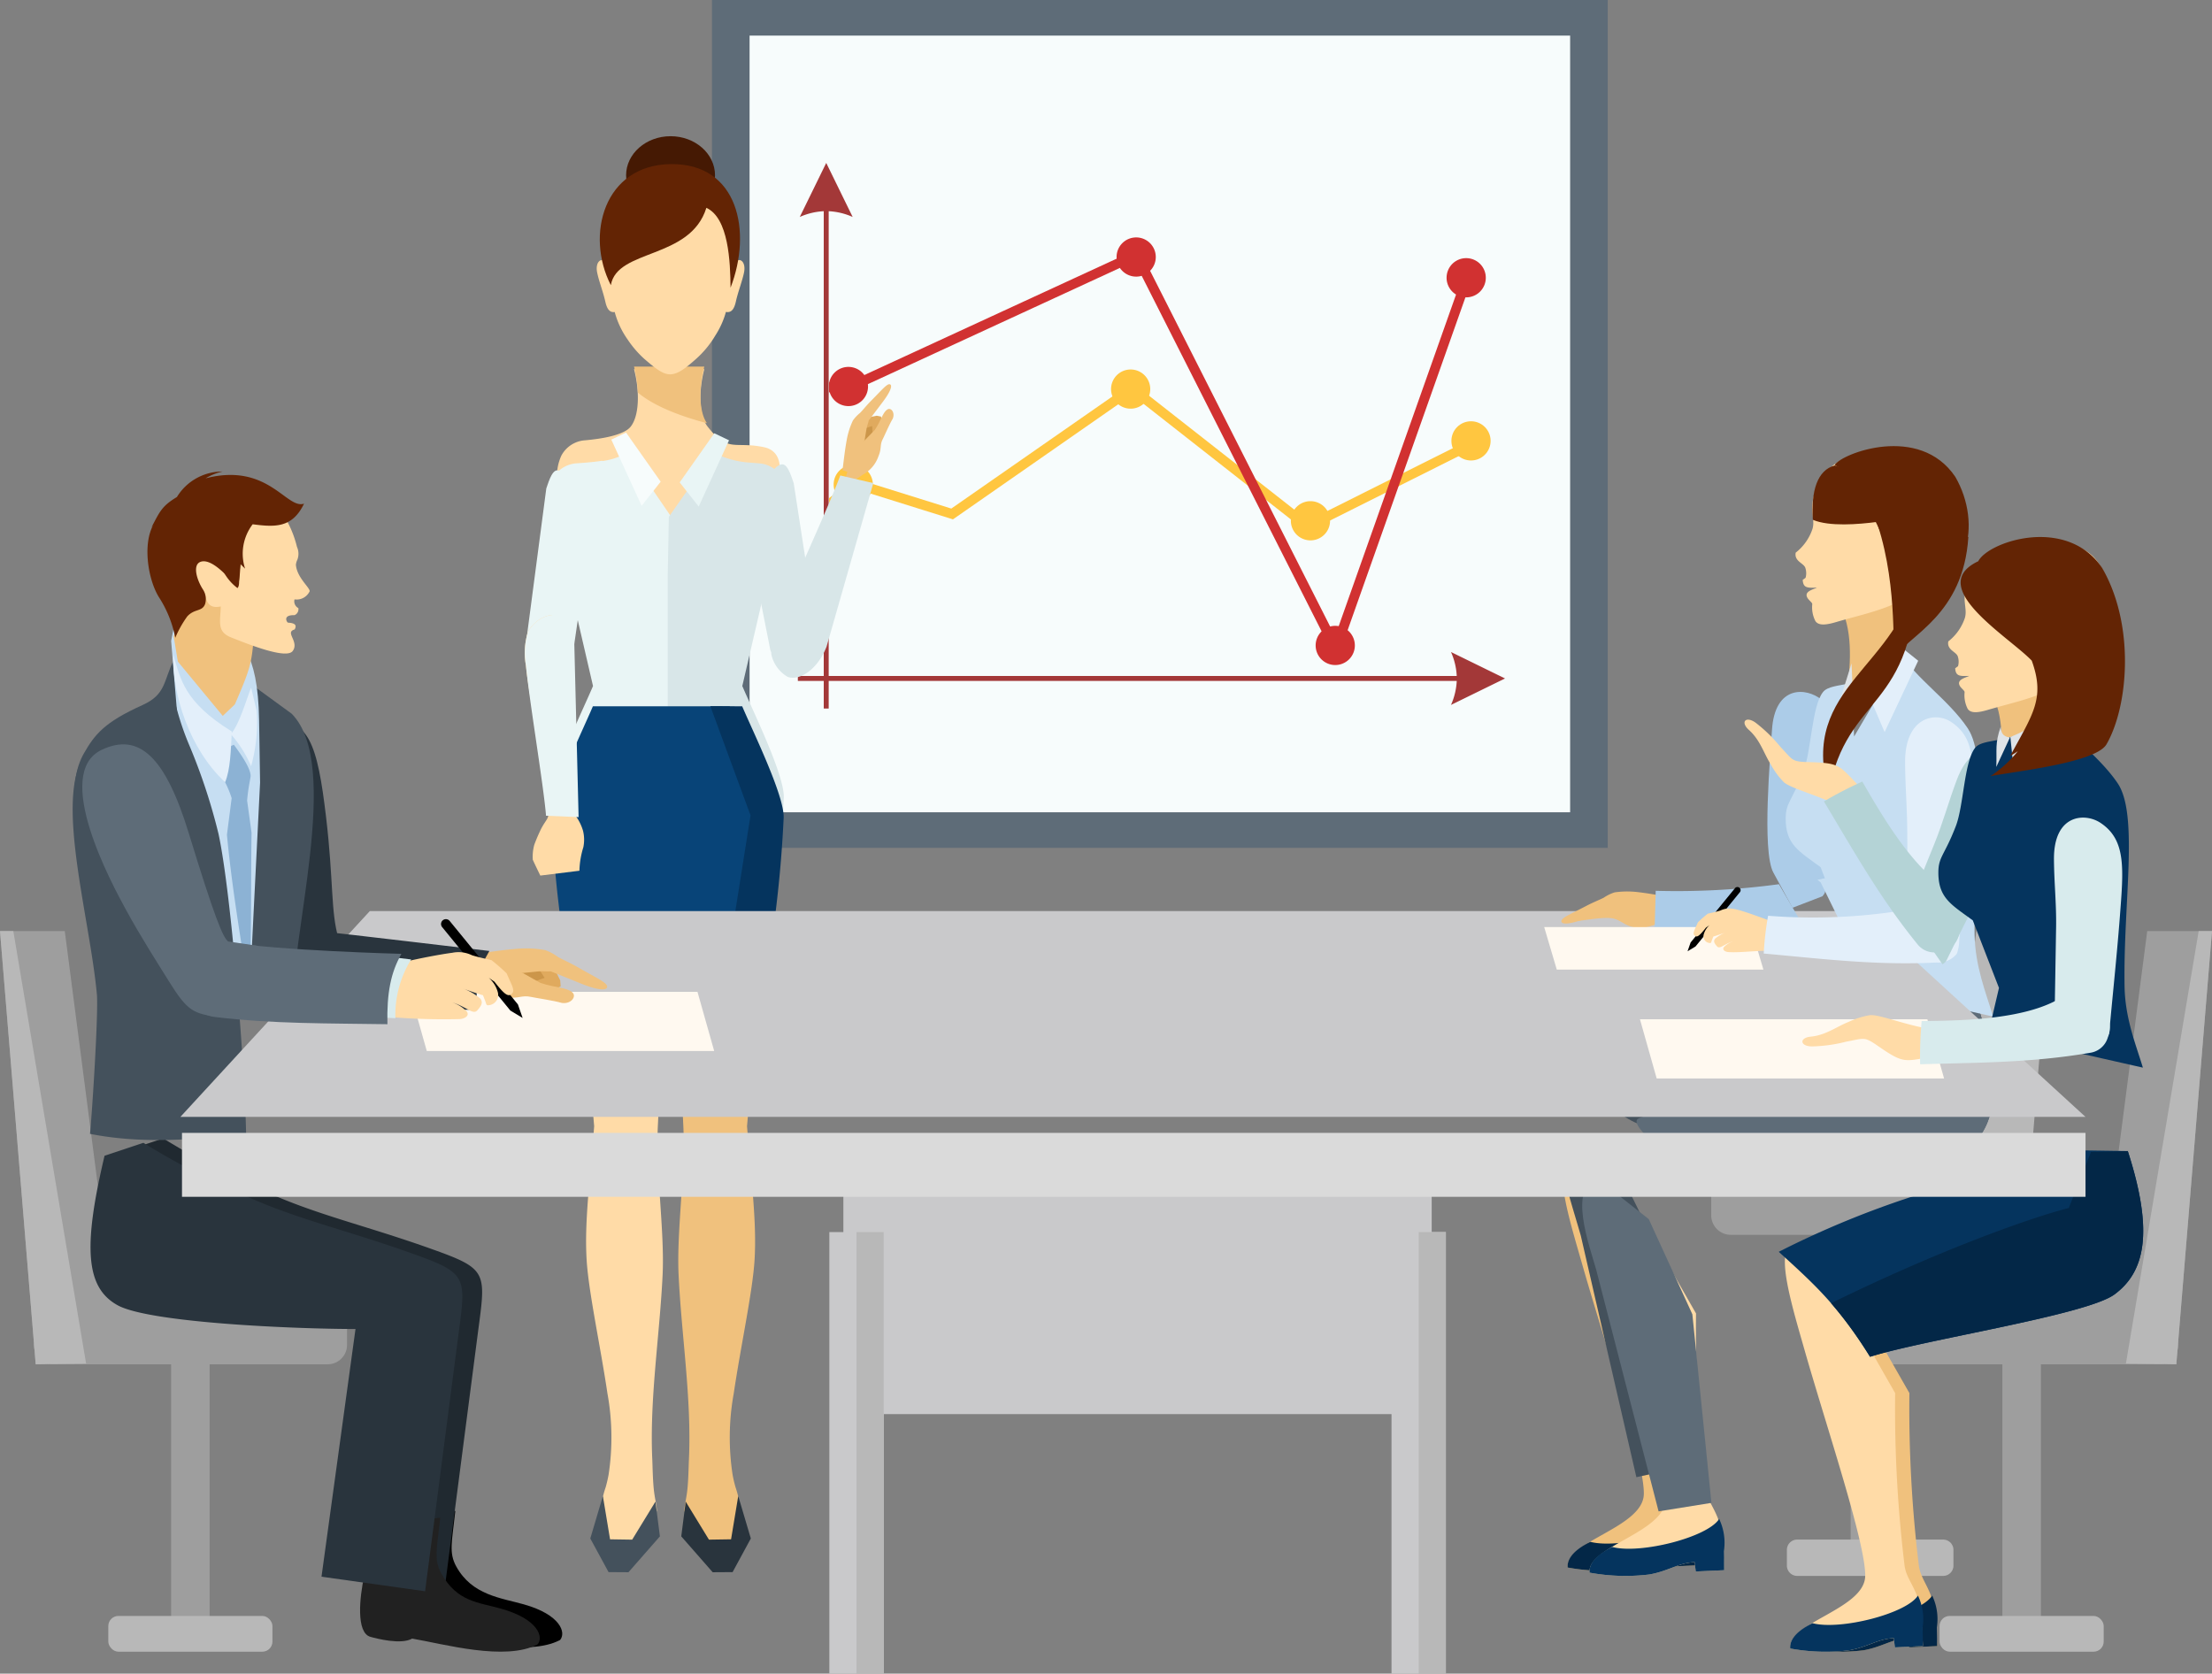 <svg id="CoachingSkills-CoachTheCoach" xmlns="http://www.w3.org/2000/svg" width="263.5" height="199.372" viewBox="0 0 263.5 199.372">
  <rect x="0" y="0" width="263.5" height="199.372" fill="#808080" stroke="none"/>
  <g id="Group_103" data-name="Group 103" transform="translate(62.521)">
    <g id="Group_95" data-name="Group 95" transform="translate(22.291)">
      <rect id="Rectangle_528" data-name="Rectangle 528" width="106.705" height="101.003" fill="#5e6c78"/>
      <rect id="Rectangle_529" data-name="Rectangle 529" width="97.746" height="92.522" transform="translate(4.48 4.241)" fill="#f7fcfc"/>
      <g id="Group_93" data-name="Group 93" transform="translate(13.946 28.283)">
        <g id="Group_90" data-name="Group 90" transform="translate(0 15.733)">
          <path id="Path_261" data-name="Path 261" d="M134.415,37.235l-20,10.015-.329.165-.289-.227L93.235,31.057,72.145,45.738l-.235.164-.272-.086-11.186-3.5-3.3,2.518V43.37l2.835-2.162.241-.182.287.089,11.2,3.5L92.924,29.854l.352-.245.34.266,20.615,16.17L133.9,36.2Z" transform="translate(-57.15 -28.048)" fill="#ffc640" fill-rule="evenodd"/>
          <g id="Group_89" data-name="Group 89" transform="translate(0.548)">
            <path id="Path_262" data-name="Path 262" d="M59.838,35.979a2.336,2.336,0,1,1-2.332,2.337A2.337,2.337,0,0,1,59.838,35.979Z" transform="translate(-57.506 -24.613)" fill="#ffc640" fill-rule="evenodd"/>
            <path id="Path_263" data-name="Path 263" d="M81.312,28.595a2.334,2.334,0,1,1-2.337,2.334A2.333,2.333,0,0,1,81.312,28.595Z" transform="translate(-45.928 -28.595)" fill="#ffc640" fill-rule="evenodd"/>
            <path id="Path_264" data-name="Path 264" d="M95.224,38.785a2.335,2.335,0,1,1-2.335,2.337A2.337,2.337,0,0,1,95.224,38.785Z" transform="translate(-38.424 -23.099)" fill="#ffc640" fill-rule="evenodd"/>
            <circle id="Ellipse_14" data-name="Ellipse 14" cx="2.335" cy="2.335" r="2.335" transform="translate(73.59 6.169)" fill="#ffc640"/>
          </g>
        </g>
        <g id="Group_92" data-name="Group 92">
          <path id="Path_265" data-name="Path 265" d="M133.615,23.193,118.076,67.105l-.454,1.282-.613-1.213L93.516,20.753,59.771,36.318l-.116.053h-.129l-2.375-.016V35.192l2.249.016,34.14-15.745.51-.236.252.5,23.132,45.707,15.085-42.63Z" transform="translate(-57.15 -17.914)" fill="#d13131" fill-rule="evenodd"/>
          <g id="Group_91" data-name="Group 91">
            <path id="Path_266" data-name="Path 266" d="M59.459,28.394a2.335,2.335,0,1,1-2.309,2.683v-.7A2.335,2.335,0,0,1,59.459,28.394Z" transform="translate(-57.15 -12.97)" fill="#d13131" fill-rule="evenodd"/>
            <path id="Path_267" data-name="Path 267" d="M81.74,18.374A2.335,2.335,0,1,1,79.4,20.711,2.335,2.335,0,0,1,81.74,18.374Z" transform="translate(-45.148 -18.374)" fill="#d13131" fill-rule="evenodd"/>
            <path id="Path_268" data-name="Path 268" d="M97.141,48.433a2.335,2.335,0,1,1-2.334,2.335A2.335,2.335,0,0,1,97.141,48.433Z" transform="translate(-36.841 -2.163)" fill="#d13131" fill-rule="evenodd"/>
            <path id="Path_269" data-name="Path 269" d="M107.275,19.977a2.336,2.336,0,1,1-2.335,2.335A2.335,2.335,0,0,1,107.275,19.977Z" transform="translate(-31.377 -17.509)" fill="#d13131" fill-rule="evenodd"/>
          </g>
        </g>
      </g>
      <g id="Group_94" data-name="Group 94" transform="translate(10.231 19.408)">
        <path id="Path_270" data-name="Path 270" d="M57.74,18.36V77.607h.59V18.36a8,8,0,0,1,2.855.685l-3.149-6.437-3.151,6.437A7.993,7.993,0,0,1,57.74,18.36Z" transform="translate(-54.656 -12.608)" fill="#a33838" fill-rule="evenodd"/>
        <path id="Path_271" data-name="Path 271" d="M133.224,53.314H54.736v.59h78.488a7.936,7.936,0,0,1-.685,2.857l6.437-3.151-6.437-3.151A7.928,7.928,0,0,1,133.224,53.314Z" transform="translate(-54.736 7.805)" fill="#a33838" fill-rule="evenodd"/>
      </g>
    </g>
    <g id="Group_102" data-name="Group 102" transform="translate(0 16.226)">
      <g id="Group_96" data-name="Group 96" transform="translate(37.843 29.545)">
        <path id="Path_272" data-name="Path 272" d="M60.493,30.609l1.6-.316.508.1.231,1.447-.57,1.462-.793,2.266-1.144,1.091s-1.495-.351-1.585-.414a10.661,10.661,0,0,1-.2-2.143C58.587,33.99,60.477,30.535,60.493,30.609Z" transform="translate(-58.013 -26.54)" fill="#e0aa5e" fill-rule="evenodd"/>
        <path id="Path_273" data-name="Path 273" d="M60.225,31.377l.107-.086.619-.2.045.774-.908,1.281-.471-.663Z" transform="translate(-57.425 -26.109)" fill="#cc964a" fill-rule="evenodd"/>
        <path id="Path_274" data-name="Path 274" d="M58.727,34.317a9.162,9.162,0,0,1,.7-2.135,4.209,4.209,0,0,1,.845-.9c.349-.354.73-.856,1.37-1.5,1.248-1.253,1.909-2.093,2.234-1.9.259.149.057.831-.919,2.12l-1.649,2.183c-.051.322-.2.642-.265,1.021s-.145.877-.217,1.316l-1.556,3.944-1.078-.371C58.382,36.589,58.487,35.59,58.727,34.317Z" transform="translate(-58.193 -27.855)" fill="#f0c17d" fill-rule="evenodd"/>
        <path id="Path_275" data-name="Path 275" d="M60.213,34.128l1.8-1.844c.745-1.094.99-2.206,1.572-2.483.382-.182.882.393.576,1.136-.343.542-1,2.064-1.19,2.431-.373.719-.1,1.056-.514,2.044a3.95,3.95,0,0,1-1.847,2.18l-2.391,1.6.511-1.859S60.261,34.125,60.213,34.128Z" transform="translate(-58.18 -26.823)" fill="#f0c17d" fill-rule="evenodd"/>
      </g>
      <path id="Path_276" data-name="Path 276" d="M46.742,10.541c2.925,0,5.294,2.084,5.294,4.658s-2.369,4.658-5.294,4.658-5.3-2.086-5.3-4.658S43.818,10.541,46.742,10.541Z" transform="translate(-29.381 -10.541)" fill="#451903" fill-rule="evenodd"/>
      <g id="Group_99" data-name="Group 99" transform="translate(7.192 105.755)">
        <g id="Group_97" data-name="Group 97" transform="translate(11.086)">
          <path id="Path_277" data-name="Path 277" d="M45.52,69.249l.546,11.677c.328,5.618-.8,12.789-.546,18.111.34,7.189,1.565,14.8,1.231,21.974-.038.791-.054,2.249-.174,3.49-.112,1.151-.386,2.1-.369,2.654l1.39,3.457,4.384,1.236.9-4.907a11.98,11.98,0,0,0-.577-2.6c-.139-.477-.259-.994-.348-1.475a29.3,29.3,0,0,1,.132-9.7c.834-5.658,2.258-12.134,2.483-15.95.256-4.362-.337-8.839-.9-15.889l1.065-12.179Z" transform="translate(-45.483 -69.147)" fill="#f0c17d" fill-rule="evenodd"/>
          <path id="Path_278" data-name="Path 278" d="M46.241,106.344l-.528,4.141,3.743,4.272,2.372-.015L54,110.736l-1.5-5.055-.854,5.153-2.635.041Z" transform="translate(-45.358 -49.444)" fill="#29343d" fill-rule="evenodd"/>
        </g>
        <g id="Group_98" data-name="Group 98">
          <path id="Path_279" data-name="Path 279" d="M47.5,69.249l-.548,11.677c-.328,5.618.8,12.789.548,18.111-.342,7.189-1.567,14.8-1.23,21.974.035.791.051,2.249.172,3.49.111,1.151.385,2.1.369,2.654l-1.39,3.457-4.385,1.236-.9-4.907a12,12,0,0,1,.579-2.6c.137-.477.257-.994.346-1.475a29.26,29.26,0,0,0-.132-9.7c-.836-5.658-2.257-12.133-2.481-15.95-.256-4.362.337-8.839.9-15.889L38.281,69.147Z" transform="translate(-38.281 -69.147)" fill="#ffdba7" fill-rule="evenodd"/>
          <path id="Path_280" data-name="Path 280" d="M46.437,106.344l.529,4.141-3.745,4.272-2.372-.015-2.175-4.006,1.5-5.055.854,5.153,2.635.041Z" transform="translate(-38.069 -49.444)" fill="#44515c" fill-rule="evenodd"/>
        </g>
      </g>
      <path id="Path_281" data-name="Path 281" d="M49.026,48.811l-.129-.445h8.956c1.056-.394,2.077-3.647,3.056-4.178a14.981,14.981,0,0,1,.3-1.778,13.187,13.187,0,0,0,1.255-2.528c.374-1.4.342-3.471-1.719-3.9-3.53-.733-4.23.723-6.711-2.461-1-1.279-1.091-4.131-.385-6.838H45.276c.707,2.706.613,5.558-.385,6.838-1,1.321-5.115,1.6-5.4,1.641a3.458,3.458,0,0,0-2.86,1.807c-1.667,3.585.95,7.806,1.783,11.4Z" transform="translate(-32.271 1.061)" fill="#ffdba7" fill-rule="evenodd"/>
      <path id="Path_282" data-name="Path 282" d="M59.612,43.828a6.259,6.259,0,0,1,1.515-2.167,14.982,14.982,0,0,1,.3-1.778,13.187,13.187,0,0,0,1.255-2.528c.374-1.4.342-3.471-1.719-3.9-3.269-.679-4.113.52-6.193-1.833l-4.893,7.321L44.7,31.373a8.067,8.067,0,0,1-2.977,1l-.02-.035c-1.375.214-2.882.286-3.017.306a3.463,3.463,0,0,0-2.862,1.806c.226.463.42.919.586,1.367-.382,2.064.317,4.273,1.067,6.414.026.9.032,1.783.072,2.665l-.2.186,3.262,14.092c-1.193,2.831-5,10.587-4.927,13.261a147.293,147.293,0,0,0,3.543,25.928H59.112a147.632,147.632,0,0,0,3.545-25.928C62.731,69.759,58.091,62,56.9,59.173l4.091-14.092Z" transform="translate(-32.49 6.323)" fill="#e9f5f5" fill-rule="evenodd"/>
      <path id="Path_283" data-name="Path 283" d="M42.057,26.685a14.046,14.046,0,0,1,.453,3.083c1.983,1.69,5.32,2.892,8.232,3.656-.928-1.322-1-4.1-.312-6.739Z" transform="translate(-29.052 0.761)" fill="#f0c17d" fill-rule="evenodd"/>
      <path id="Path_284" data-name="Path 284" d="M55.431,23.976c.713-1.058,1.55-.332,1.29.959-.212,1.054-.7,2.252-.968,3.453-.183.819-.477,1.4-1.191,1.256a10.062,10.062,0,0,1-1.273,2.828,11.689,11.689,0,0,1-2.383,2.86c-1.3,1.156-2.157,1.747-2.992,1.747-.814,0-1.6-.562-3.065-1.832a12.27,12.27,0,0,1-1.986-2.3,10.325,10.325,0,0,1-1.55-3.291c-.667.1-.948-.473-1.125-1.267-.271-1.2-.756-2.4-.968-3.453-.232-1.153.411-1.855,1.061-1.238a18.467,18.467,0,0,1,.237-3.585c.668-4.361,2.9-6.17,7.453-6.183,4.115-.014,6.662,2.928,7.336,6.8A13.8,13.8,0,0,1,55.431,23.976Z" transform="translate(-30.609 -8.714)" fill="#ffdba7" fill-rule="evenodd"/>
      <path id="Path_285" data-name="Path 285" d="M40.726,27.121c.745-4.365,9.453-3.019,11.379-9.21,2.649,1.205,2.854,6.431,2.88,9.511,2.584-6.678.931-14.787-7.078-14.723S37.661,21.179,40.726,27.121Z" transform="translate(-30.481 -9.377)" fill="#632404" fill-rule="evenodd"/>
      <path id="Path_286" data-name="Path 286" d="M54.389,32.555c.6.052,1.028.077,1.1.088a3.463,3.463,0,0,1,2.862,1.806c-.069.111-.134.223-.2.334,1.1,2.837-.311,6.037-1.318,9-.018.4-.054.808-.109,1.207l.1.094L53.551,59.173C54.746,62,58.568,69.76,58.493,72.434a147.552,147.552,0,0,1-3.542,25.928H44.665l0-52.226L44.8,39.02l5.351-7.647A10.8,10.8,0,0,0,54.389,32.555Z" transform="translate(-27.646 6.323)" fill="#d8e6e8" fill-rule="evenodd"/>
      <path id="Path_287" data-name="Path 287" d="M56.21,35.487l2.649,17.176c.262,1.986-.925,4.758-1.752,5.221-.727.408-2.9-.55-3.676-2.5L51.187,44.069c-.639-4.532,2.007-10.84,3.673-10.832C55.587,33.24,56.045,35.09,56.21,35.487Z" transform="translate(-24.181 5.851)" fill="#d8e6e8" fill-rule="evenodd"/>
      <path id="Path_288" data-name="Path 288" d="M64.842,34.93l-3.933-.91C59.614,37.567,55.118,47.2,53.556,51.3a8.788,8.788,0,0,0-.86,4.022,4.07,4.07,0,0,0,1.943,2.685c1.37.523,3.565-.839,4.636-3.594Z" transform="translate(-23.334 6.395)" fill="#d8e6e8" fill-rule="evenodd"/>
      <path id="Path_289" data-name="Path 289" d="M42.056,31.279l-1.757.84,3.615,7.89,2.265-2.877Z" transform="translate(-30 4.023)" fill="#f7fcfc" fill-rule="evenodd"/>
      <path id="Path_290" data-name="Path 290" d="M49.714,31.329l1.756.839L47.856,40.06l-2.265-2.877Z" transform="translate(-27.146 4.058)" fill="#e9f5f5" fill-rule="evenodd"/>
      <path id="Path_291" data-name="Path 291" d="M40.6,49.461c-1.191,2.832-5,10.589-4.927,13.261A147.444,147.444,0,0,0,39.217,88.65H59.1c2.508-11.217,4.781-23.079,3.545-25.928L56.888,49.461Z" transform="translate(-32.496 18.453)" fill="#084478" fill-rule="evenodd"/>
      <path id="Path_292" data-name="Path 292" d="M51.759,49.467C52.952,52.3,56.774,60.056,56.7,62.729a147.315,147.315,0,0,1-3.545,25.928H48.6l4.15-26.2L47.963,49.449Z" transform="translate(-25.867 18.445)" fill="#05345e" fill-rule="evenodd"/>
      <g id="Group_101" data-name="Group 101" transform="translate(0 39.802)">
        <path id="Path_293" data-name="Path 293" d="M36.077,35.291,33.822,52.454c-.249,1.91.4,4.233,1.2,4.679.7.391,3.523-.628,4.27-2.5l1.619-11.086c.617-4.359-1.929-10.427-3.533-10.421C36.677,33.128,36.236,34.908,36.077,35.291Z" transform="translate(-33.523 -33.125)" fill="#e9f5f5" fill-rule="evenodd"/>
        <g id="Group_100" data-name="Group 100" transform="translate(0 17.273)">
          <path id="Path_294" data-name="Path 294" d="M39.708,68.293a5.8,5.8,0,0,1,.831,1.713,4.464,4.464,0,0,1,.04,1.956,10.273,10.273,0,0,0-.468,2.806l-4.658.577c-.51-1.047-.9-1.869-.9-1.9a5.4,5.4,0,0,1,.18-1.767,19.921,19.921,0,0,1,.828-1.929c.694-1.311,1.005-1.1.871-2.748-.292-3.62-2.3-12.491-2.7-16.694a8.443,8.443,0,0,1,.232-3.953,3.923,3.923,0,0,1,2.489-1.992c1.4-.134,2.277,1.793,2.566,4.624C39.4,52.667,38.484,65.568,39.708,68.293Z" transform="translate(-33.609 -44.342)" fill="#ffdba7" fill-rule="evenodd"/>
          <path id="Path_295" data-name="Path 295" d="M40.011,68.385l-3.879-.165c-.292-3.62-1.995-13.708-2.394-17.91a8.464,8.464,0,0,1,.232-3.953,3.923,3.923,0,0,1,2.489-1.992c1.4-.134,2.748.357,3.037,3.186Z" transform="translate(-33.608 -44.346)" fill="#e9f5f5" fill-rule="evenodd"/>
        </g>
      </g>
    </g>
  </g>
  <g id="Group_125" data-name="Group 125" transform="translate(0 53.143)">
    <g id="Group_104" data-name="Group 104" transform="translate(0 57.77)">
      <path id="Path_296" data-name="Path 296" d="M0,61.957H7.716l6.635,51.069-10.1.543Z" transform="translate(0 -61.957)" fill="#9e9e9e" fill-rule="evenodd"/>
      <rect id="Rectangle_530" data-name="Rectangle 530" width="4.588" height="33.944" transform="translate(20.384 50.289)" fill="#9e9e9e"/>
      <rect id="Rectangle_531" data-name="Rectangle 531" width="37.324" height="8.132" rx="2.303" transform="translate(4.015 43.479)" fill="#9e9e9e"/>
      <rect id="Rectangle_532" data-name="Rectangle 532" width="19.553" height="4.26" rx="1.206" transform="translate(12.901 81.586)" fill="#b8b8b8"/>
      <path id="Path_297" data-name="Path 297" d="M0,61.957H1.586l8.671,51.528-6.005.084Z" transform="translate(0 -61.957)" fill="#b8b8b8" fill-rule="evenodd"/>
    </g>
    <g id="Group_105" data-name="Group 105" transform="translate(222.161 57.77)">
      <path id="Path_298" data-name="Path 298" d="M161.133,61.957h-7.715l-6.637,51.069,10.1.543Z" transform="translate(-119.795 -61.957)" fill="#9e9e9e" fill-rule="evenodd"/>
      <rect id="Rectangle_533" data-name="Rectangle 533" width="4.588" height="33.944" transform="translate(16.369 50.289)" fill="#9e9e9e"/>
      <rect id="Rectangle_534" data-name="Rectangle 534" width="37.324" height="8.132" rx="2.303" transform="translate(0 43.479)" fill="#9e9e9e"/>
      <rect id="Rectangle_535" data-name="Rectangle 535" width="19.554" height="4.26" rx="1.206" transform="translate(8.885 81.586)" fill="#b8b8b8"/>
      <path id="Path_299" data-name="Path 299" d="M159.7,61.957h-1.586l-8.671,51.528,6.005.084Z" transform="translate(-118.36 -61.957)" fill="#b8b8b8" fill-rule="evenodd"/>
    </g>
    <path id="Path_300" data-name="Path 300" d="M124.863,55.645c-.172,2.82-1.231,14.4.163,16.965l2.281,4.2,3.573-1.376c.239-.308.292-.356.332-.645.262-1.864.42-6.2,1.158-11.246.825-5.655,1.395-9.062-1.607-11.525C128.973,50.547,125.194,50.242,124.863,55.645Z" transform="translate(86.22 -21.812)" fill="#accce8" fill-rule="evenodd"/>
    <path id="Path_301" data-name="Path 301" d="M149.7,55.269h-7.829l-6.733,51.822,10.249.55Z" transform="translate(96.088 -16.999)" fill="#b8b8b8" fill-rule="evenodd"/>
    <g id="Group_106" data-name="Group 106" transform="translate(186.142 86.224)">
      <path id="Path_302" data-name="Path 302" d="M111.9,91.714c2.623,9.213,7.439,23.482,7.332,27.366-.112,3.984-9.387,5.594-9.06,8.728a23.592,23.592,0,0,0,7.141.214c2.277-.406,3.411-1.367,5.374-1.468l.135,1.116,3.39-.155-.125-2.255c.009-4.281-1.778-5.348-2.089-7.393a157.983,157.983,0,0,1-1.151-20.935L116.427,85.7l-6.8-5.254C109.209,82.783,110.785,87.812,111.9,91.714Z" transform="translate(-109.557 -80.442)" fill="#f0c17d" fill-rule="evenodd"/>
      <path id="Path_303" data-name="Path 303" d="M112.654,110.395c-1.756.854-2.822,1.94-2.7,3.06a23.642,23.642,0,0,0,7.141.214c2.277-.406,3.411-1.367,5.374-1.468l.135,1.116,3.39-.155-.042-2.252a6.568,6.568,0,0,0-.565-3.853C124.01,109.246,116,111.275,112.654,110.395Z" transform="translate(-109.347 -66.089)" fill="#032747" fill-rule="evenodd"/>
    </g>
    <path id="Path_304" data-name="Path 304" d="M111.951,91.782l6.619,28.765,5.532-1.215A179.239,179.239,0,0,1,122.9,97l-6.162-12.533-7.012-4.15a2.519,2.519,0,0,0-.26,1.355C109.616,84.335,111.023,88.521,111.951,91.782Z" transform="translate(76.36 2.283)" fill="#44515c" fill-rule="evenodd"/>
    <rect id="Rectangle_536" data-name="Rectangle 536" width="4.654" height="34.444" transform="translate(220.454 98.504)" fill="#9e9e9e"/>
    <path id="Rectangle_537" data-name="Rectangle 537" d="M2.337,0h33.2a2.336,2.336,0,0,1,2.336,2.336v3.58a2.337,2.337,0,0,1-2.337,2.337H2.336A2.336,2.336,0,0,1,0,5.917V2.337A2.337,2.337,0,0,1,2.337,0Z" transform="translate(203.844 85.706)" fill="#9e9e9e"/>
    <path id="Rectangle_538" data-name="Rectangle 538" d="M1.224,0H18.617a1.224,1.224,0,0,1,1.224,1.224V3.1a1.225,1.225,0,0,1-1.225,1.225H1.225A1.225,1.225,0,0,1,0,3.1V1.224A1.224,1.224,0,0,1,1.224,0Z" transform="translate(212.859 130.262)" fill="#b8b8b8"/>
    <g id="Group_107" data-name="Group 107" transform="translate(189.348 88.122)">
      <path id="Path_305" data-name="Path 305" d="M113.211,91.66c2.625,9.213,7.441,23.484,7.332,27.364-.111,3.984-9.385,5.6-9.06,8.728a23.591,23.591,0,0,0,7.141.215c2.278-.408,3.413-1.367,5.374-1.468l.135,1.114,3.391-.152-.126-2.383c.009-4.279-1.776-5.221-2.086-7.269a157.416,157.416,0,0,1-1.153-20.931l-6.414-11.237-6.1-3.967C111.223,84.013,112.1,87.76,113.211,91.66Z" transform="translate(-111.472 -81.675)" fill="#ffdba7" fill-rule="evenodd"/>
      <path id="Path_306" data-name="Path 306" d="M114.179,110.792c-1.755.856-2.82,1.94-2.7,3.059a23.591,23.591,0,0,0,7.141.215c2.278-.408,3.413-1.367,5.374-1.468l.135,1.114,3.39-.152-.042-2.255a6.559,6.559,0,0,0-.563-3.853C125.536,109.646,117.526,111.673,114.179,110.792Z" transform="translate(-111.473 -67.773)" fill="#05345e" fill-rule="evenodd"/>
    </g>
    <path id="Path_307" data-name="Path 307" d="M137.831,72.4l15.452.229c3.189,9.879,2.038,14.634-1.605,17.325-3.4,2.509-24.019.162-30.566,2.246-3.862-6.163-6.992-3.513-11.482-7.6,8.332-4.305,17.645-6.722,26.4-8.948Z" transform="translate(82.33 -5.926)" fill="#44515c" fill-rule="evenodd"/>
    <path id="Path_308" data-name="Path 308" d="M143.612,72.151l8.622.611c3.189,9.879,2.038,14.634-1.605,17.325-3.4,2.509-24.937,1.282-31.483,3.365-.979-.639-9.119-6.634-7.312-7.37,12.872-5.235,23.3-6.277,27.564-7.361Z" transform="translate(83.378 -6.002)" fill="#5e6c78" fill-rule="evenodd"/>
    <path id="Path_309" data-name="Path 309" d="M127.591,49.63c1.181,3.091.759,7.082.245,10.6l6.531-.888.26-10.892,1-4.967-6.076,4.256Z" transform="translate(92.017 -29.691)" fill="#f0c17d" fill-rule="evenodd"/>
    <path id="Path_310" data-name="Path 310" d="M127.273,73.542l3.166,8.163-1.273,5.412,18.663,4.225c-.868-2.862-2.15-5.965-2.215-9.841-.168-10,1.732-20.714-.827-24.526-2.264-3.373-6.357-6.1-7.792-8.739l-5.731,9.744-.276-6.384c-1.619.349-2.892.4-3.434,1.094-1.339,1.7-1.37,6.978-2.332,9.468-1.347,3.488-2.086,3.676-2.107,5.518C123.08,70.828,124.664,71.625,127.273,73.542Z" transform="translate(89.602 -23.383)" fill="#c6def2" fill-rule="evenodd"/>
    <path id="Path_311" data-name="Path 311" d="M133.5,48.381l1.87,1.493-4,8.5-1.718-4.009Z" transform="translate(93.131 -24.305)" fill="#e3effa" fill-rule="evenodd"/>
    <path id="Path_312" data-name="Path 312" d="M128.8,49.484l.224,4.986-1.9.334Z" transform="translate(91.761 -23.601)" fill="#dfe4e8" fill-rule="evenodd"/>
    <path id="Path_313" data-name="Path 313" d="M128.683,55.322c-1.144.337-2.056.448-2.44-.126a3.593,3.593,0,0,1-.373-2.023c-.011-.165-.217-.289-.508-.639-.579-.817.459-1.056,1.074-1.321-1.1.025-1.641.088-1.706-.921l.342-.254a2.014,2.014,0,0,0-.028-1.179c-.168-.56-1.35-.785-1.147-1.816a6.007,6.007,0,0,0,1.995-2.818c.374-1.251-.474-2.127.339-4.522a6.521,6.521,0,0,1,4.175-4.159c3.556-1.193,9.228-.971,11.271,1.533,5.628,6.9-4.429,15.162-4.581,15.264C134.885,53.815,131.7,54.432,128.683,55.322Z" transform="translate(90.013 -34.352)" fill="#ffdba7" fill-rule="evenodd"/>
    <path id="Path_314" data-name="Path 314" d="M126.907,36.761c.871-1.376,10.084-4.921,14.362,1.415,3.3,5.694,1.519,13.363-5.534,13.72-2.061-.633-1.909-4.586-4.125-8.7C130.5,41.149,129.77,38.5,126.907,36.761Z" transform="translate(91.648 -34.524)" fill="#632404" fill-rule="evenodd"/>
    <path id="Path_315" data-name="Path 315" d="M127.851,36.019c-2.078.557-2.848,3.008-2.621,6.479,1.964.83,5.412.546,7.706.245C132.609,39.081,128.9,36.211,127.851,36.019Z" transform="translate(90.722 -33.718)" fill="#632404" fill-rule="evenodd"/>
    <g id="Group_108" data-name="Group 108" transform="translate(217.174 7.952)">
      <path id="Path_316" data-name="Path 316" d="M141.209,42.592c-.6,9.228-6.979,11.62-8.757,14.256-.354-.947.413-9.433-2.544-17.157l8.451.508Z" transform="translate(-123.908 -39.69)" fill="#632404" fill-rule="evenodd"/>
      <path id="Path_317" data-name="Path 317" d="M126.684,70.532c-3.654-12.71,8.652-14.787,10.517-26.388C136.939,61.067,128.83,58.635,126.684,70.532Z" transform="translate(-126.01 -37.288)" fill="#632404" fill-rule="evenodd"/>
    </g>
    <path id="Path_318" data-name="Path 318" d="M112.656,91.991l7.433,28.791,6.294-1.011-2.27-22.462L118.92,85.972,112.7,81.063C109.376,82.4,111.769,88.873,112.656,91.991Z" transform="translate(77.487 6.117)" fill="#5e6c78" fill-rule="evenodd"/>
    <path id="Path_319" data-name="Path 319" d="M47.584,122.209c-3.847,2.026-11.14-.045-14.942-.693-1.307.756-3.373.012-4.155-.208-1.729-.482-1.3-4.707-.745-7.236.445-2.029.091-3.664.091-5.931l7.275-1.308c-.4,3.7-.8,4.969.117,6.625,1.884,3.416,5.318,3.731,8.052,4.506C47.669,119.207,48.326,121.35,47.584,122.209Z" transform="translate(19.131 20.015)" fill-rule="evenodd"/>
    <path id="Path_320" data-name="Path 320" d="M52.251,101.726l-3.858,29.7-12.342-1.735,4.05-29.508c-7.138,0-24.533-.727-28.339-2.831-3.754-2.075-4.175-6.765-1.556-17.805L14.837,78A93.617,93.617,0,0,0,26.931,84.3c6.1,2.785,11.882,4.038,19.606,6.781C53.728,93.631,53.275,93.836,52.251,101.726Z" transform="translate(4.604 4.467)" fill="#202930" fill-rule="evenodd"/>
    <path id="Path_321" data-name="Path 321" d="M46.338,122.451c-3.847,2.024-11.142-.045-14.942-.693-1.307.754-4.187.011-4.969-.208-1.729-.482-1.3-4.709-.743-7.238.443-2.029.089-3.664.089-5.931l8.974-1.025c-.4,3.7-.8,4.97.115,6.627,1.886,3.416,4.435,3.448,7.169,4.221C46.422,119.448,47.081,121.591,46.338,122.451Z" transform="translate(17.699 20.297)" fill="#212121" fill-rule="evenodd"/>
    <path id="Path_322" data-name="Path 322" d="M50.719,102.067l-3.858,29.7L34.52,130.032l4.05-29.507c-7.138,0-24.532-.727-28.339-2.831-3.753-2.075-4.175-6.767-1.555-17.807L13.3,78.345a93.694,93.694,0,0,0,12.1,6.29c6.1,2.785,11.88,4.039,19.6,6.782C52.2,93.971,51.743,94.175,50.719,102.067Z" transform="translate(3.778 4.651)" fill="#29343d" fill-rule="evenodd"/>
    <path id="Path_323" data-name="Path 323" d="M18.97,71.806c.554,3.4,1.27,6.835,1.883,9.562,2.882,12.8,10.878-1.339,9.815-2.708-.925-3.106-.573-6.833-1.473-14.422-1.013-8.525-2.063-12.284-7.028-11.1C15.6,54.7,18.394,68.278,18.97,71.806Z" transform="translate(9.646 -20.058)" fill="#29343d" fill-rule="evenodd"/>
    <path id="Path_324" data-name="Path 324" d="M17.656,48.494c-1.3,2.617-.944,4.218-3.776,5.494-4.556,2.05-5.7,3.516-6.984,5.759C2.991,66.572,10.215,80.941,10.347,92.4l21.458-1.875c-.448-8.559,5.9-29.367-.152-35.506L24.37,49.707Z" transform="translate(3.095 -23.139)" fill="#44515c" fill-rule="evenodd"/>
    <path id="Path_325" data-name="Path 325" d="M18.222,47.2l-4.609,1.839-.369,1.846.731,8.834,3.868,29.889L22.7,90.6l1.139-22.834-.117-7.415c-.065-4.21-.67-6.662-1.515-8.2C21.441,50.758,20.56,50.259,18.222,47.2Z" transform="translate(7.143 -27.685)" fill="#c6def2" fill-rule="evenodd"/>
    <path id="Path_326" data-name="Path 326" d="M17.3,49.067c-.874,1.93-.874,3.34-3.359,4.459C9.386,55.58,8.1,56.956,6.817,59.2,3.665,64.708,7.656,78.2,8.506,87.328c.2,2.12-.536,13.752-.817,16.645,5.971,1.187,12.133.751,18.593,0C26.16,96.491,24.569,75.585,23,68.251A69.575,69.575,0,0,0,19.524,57.7a32.858,32.858,0,0,1-2.178-7.524A8.107,8.107,0,0,1,17.3,49.067Z" transform="translate(3.033 -22.045)" fill="#44515c" fill-rule="evenodd"/>
    <path id="Path_327" data-name="Path 327" d="M13.439,51.674l.5,3,5.348,6.468,1.442-1.367c2.281-5.278,1.976-4.958,2.48-10.8L15,44.758A39.332,39.332,0,0,1,13.439,51.674Z" transform="translate(7.248 -29.005)" fill="#f0c17d" fill-rule="evenodd"/>
    <path id="Path_328" data-name="Path 328" d="M18.069,54.794l-.72,4.078a12.488,12.488,0,0,1,.891,2.106l-.562,4.358c.5,5.414,1.495,11.6,2.224,16.153l.519.256c.185-5.949.1-10.61.189-16.651L20.08,61.26c.135-1.565.417-2.709.42-2.909.014-.884-1.085-2.5-1.995-3.728Z" transform="translate(9.356 -19.042)" fill="#8cb2d4" fill-rule="evenodd"/>
    <path id="Path_329" data-name="Path 329" d="M20.388,57.91c-.129,2.321-.162,4.5-.8,6.04-4.216-3.9-6.328-10.475-6.183-15.21C14.284,51.625,14.638,54.352,20.388,57.91Z" transform="translate(7.228 -23.912)" fill="#e3effa" fill-rule="evenodd"/>
    <path id="Path_330" data-name="Path 330" d="M17.854,56.618c.985-.974,2.016-4.575,2.435-5.521l.662,2.8a19.459,19.459,0,0,1-.668,6.553A14.106,14.106,0,0,0,17.854,56.618Z" transform="translate(9.629 -22.318)" fill="#e3effa" fill-rule="evenodd"/>
    <g id="Group_111" data-name="Group 111" transform="translate(211.891 83.756)">
      <g id="Group_109" data-name="Group 109" transform="translate(2.427 12.565)">
        <path id="Path_331" data-name="Path 331" d="M126.5,98.348c2.585,9.079,7.332,23.142,7.224,26.967-.109,3.925-9.25,5.515-8.928,8.6a23.212,23.212,0,0,0,7.036.212c2.244-.4,3.362-1.348,5.3-1.447l.132,1.1,3.342-.152-.122-2.223c.008-4.219-1.753-5.269-2.058-7.287a155.25,155.25,0,0,1-1.136-20.628L130.96,92.416,124.221,87C123.81,89.308,125.4,94.5,126.5,98.348Z" transform="translate(-124.155 -87.002)" fill="#f0c17d" fill-rule="evenodd"/>
        <path id="Path_332" data-name="Path 332" d="M127.231,116.674c-1.73.844-2.782,1.913-2.66,3.016a23.225,23.225,0,0,0,7.038.212c2.244-.4,3.362-1.347,5.3-1.447l.132,1.1,3.342-.152-.043-2.22a6.47,6.47,0,0,0-.556-3.8C138.42,115.544,130.527,117.542,127.231,116.674Z" transform="translate(-123.936 -72.774)" fill="#032747" fill-rule="evenodd"/>
      </g>
      <g id="Group_110" data-name="Group 110" transform="translate(0.729 12.565)">
        <path id="Path_333" data-name="Path 333" d="M125.391,98.348c2.586,9.079,7.333,23.142,7.227,26.967-.111,3.925-9.25,5.515-8.93,8.6a23.212,23.212,0,0,0,7.036.212c2.244-.4,3.363-1.348,5.3-1.447l.134,1.1,3.342-.152-.123-2.346c.008-4.219-1.752-5.146-2.058-7.164a155.25,155.25,0,0,1-1.134-20.628l-6.322-11.075L123.119,87C122.7,89.308,124.3,94.5,125.391,98.348Z" transform="translate(-123.051 -87.002)" fill="#ffdba7" fill-rule="evenodd"/>
        <path id="Path_334" data-name="Path 334" d="M126.125,116.674c-1.73.844-2.778,1.913-2.657,3.016a23.212,23.212,0,0,0,7.036.212c2.244-.4,3.363-1.347,5.3-1.447l.134,1.1,3.342-.152-.042-2.22a6.469,6.469,0,0,0-.556-3.8C137.317,115.544,129.424,117.542,126.125,116.674Z" transform="translate(-122.832 -72.774)" fill="#05345e" fill-rule="evenodd"/>
      </g>
      <path id="Path_335" data-name="Path 335" d="M148.928,78.839l15.228.225c3.145,9.735,2.009,14.422-1.584,17.074-3.348,2.472-22.668,5.377-29.119,7.43-3.805-6.073-6.45-8.477-10.875-12.505a110.933,110.933,0,0,1,24.57-9.019Z" transform="translate(-122.578 -78.839)" fill="#05345e" fill-rule="evenodd"/>
      <path id="Path_336" data-name="Path 336" d="M157.589,79.087l4.384-.1c3.145,9.735,2.009,14.422-1.584,17.074-3.348,2.472-22.668,5.377-29.119,7.43a49.317,49.317,0,0,0-4.643-6.385c13.212-6.479,23.989-10.244,28.316-11.343Z" transform="translate(-120.394 -78.76)" fill="#032747" fill-rule="evenodd"/>
    </g>
    <rect id="Rectangle_539" data-name="Rectangle 539" width="70.082" height="31.314" transform="translate(100.466 84)" fill="#c9c9cb"/>
    <g id="Group_114" data-name="Group 114" transform="translate(98.796 93.628)">
      <g id="Group_112" data-name="Group 112" transform="translate(66.966)">
        <rect id="Rectangle_540" data-name="Rectangle 540" width="6.474" height="52.601" fill="#c9c9cb"/>
        <rect id="Rectangle_541" data-name="Rectangle 541" width="3.235" height="52.601" transform="translate(3.238)" fill="#b8b8b8"/>
      </g>
      <g id="Group_113" data-name="Group 113">
        <rect id="Rectangle_542" data-name="Rectangle 542" width="6.473" height="52.601" fill="#c9c9cb"/>
        <rect id="Rectangle_543" data-name="Rectangle 543" width="3.236" height="52.601" transform="translate(3.236)" fill="#b8b8b8"/>
      </g>
    </g>
    <path id="Path_337" data-name="Path 337" d="M36.526,65.913h177.61l26.769,24.519H13.959Z" transform="translate(7.528 -10.523)" fill="#c9c9cb" fill-rule="evenodd"/>
    <path id="Path_338" data-name="Path 338" d="M125.571,65.269l.388.311,2.183,4.448,8.732-.89-1.12-6.058Z" transform="translate(90.927 -13.603)" fill="#c6def2" fill-rule="evenodd"/>
    <rect id="Rectangle_544" data-name="Rectangle 544" width="226.754" height="7.614" transform="translate(21.679 81.813)" fill="#dadada"/>
    <g id="Group_116" data-name="Group 116" transform="translate(185.993 52.188)">
      <g id="Group_115" data-name="Group 115" transform="translate(0 0.868)">
        <path id="Path_339" data-name="Path 339" d="M113.819,66.508c-.311.291-4.055,2.17-3.653,2.113,4.164-.6,4.19-.449,5.542.32,1.722.982,3.363.342,4.93-.534,0,0,.126-1.792.088-1.915a12.726,12.726,0,0,0-2.327-.962C118.259,65.547,113.742,66.466,113.819,66.508Z" transform="translate(-108.189 -65.102)" fill="#f0c17d" fill-rule="evenodd"/>
        <path id="Path_340" data-name="Path 340" d="M117.85,65.311a10.715,10.715,0,0,0-2.629.045,4.993,4.993,0,0,0-1.3.634c-.516.269-1.207.519-2.143,1.013-1.835.964-3,1.41-2.9,1.838.079.342.91.351,2.688-.294l3.008-1.088c.377.055.788-.006,1.233.057s1.031.142,1.547.212l4.943-.376-.043-1.331C120.51,65.711,119.357,65.483,117.85,65.311Z" transform="translate(-108.871 -65.252)" fill="#f0c17d" fill-rule="evenodd"/>
      </g>
      <path id="Path_341" data-name="Path 341" d="M116.218,65.475l-.129,4.533,17.9-.028L130.9,64.688A90.746,90.746,0,0,1,116.218,65.475Z" transform="translate(-104.978 -64.688)" fill="#accce8" fill-rule="evenodd"/>
    </g>
    <g id="Group_118" data-name="Group 118" transform="translate(183.948 52.525)">
      <path id="Path_342" data-name="Path 342" d="M129.039,67.855H104.425l1.5,5.07H130.54Z" transform="translate(-104.425 -63.088)" fill="#fff9f0" fill-rule="evenodd"/>
      <g id="Group_117" data-name="Group 117" transform="translate(17.076)">
        <path id="Path_343" data-name="Path 343" d="M121.7,64.843h0a.375.375,0,0,0-.53.055l-5.283,6.464-.366,1.048.951-.573,5.283-6.465A.374.374,0,0,0,121.7,64.843Z" transform="translate(-115.518 -64.758)" fill-rule="evenodd"/>
        <path id="Path_344" data-name="Path 344" d="M125.458,67.994c-.511-.122-3.644-1.387-4.743-1.529a2.4,2.4,0,0,0-1.525.191c-.57.182-1.427.351-1.519.385a15.448,15.448,0,0,0-1.171,1.024c-.394.957-.748,1.379-.3,1.646.272.162.614-.194,1.251-1.005l.443-.308a2.289,2.289,0,0,0-.693,1.087.8.8,0,0,0,.719,1.047c.174.026.166-.128.234-.3l.186-.471c.551-.166,1.036-.332,1.578-.531a4.236,4.236,0,0,0-1.358.782c-.285.328-.038.62.208.911.345.4.844-.286,1.975-.608a2.687,2.687,0,0,0-1.162.722c-.219.345.22.55.548.574,1.37.1,3.634-.222,5.117-.137l-.162-2.885Z" transform="translate(-115.264 -63.862)" fill="#ffdba7" fill-rule="evenodd"/>
        <path id="Path_345" data-name="Path 345" d="M121.937,67.378a34.934,34.934,0,0,0-.522,4.5c6.888.616,13.344,1.438,20.6,1.068a2.837,2.837,0,0,0,2.4-1.044,4.981,4.981,0,0,0,.294-1.676c.28-2.049-1.154-2.728-2.638-3.393l-1.319-.59A68.347,68.347,0,0,1,121.937,67.378Z" transform="translate(-112.338 -63.954)" fill="#e3effa" fill-rule="evenodd"/>
      </g>
    </g>
    <path id="Path_346" data-name="Path 346" d="M132.355,58.187c.017,2.842.243,5.354.257,8.248l.057,10.3,5.854,2.363a1.16,1.16,0,0,0,.288-.69c.134-1.9.867-8.729,1.259-13.875.44-5.765.879-9.145-2.261-11.209C135.937,52.092,132.324,52.743,132.355,58.187Z" transform="translate(94.586 -20.483)" fill="#e3effa" fill-rule="evenodd"/>
    <g id="Group_119" data-name="Group 119" transform="translate(207.813 10.829)">
      <path id="Path_347" data-name="Path 347" d="M138.476,61.583c-.994,2.62-1.622,5.03-2.694,7.673l-3.323,8.2,4.295,6.145c.32-.234.385-.268.508-.531.8-1.7,3.9-7.715,6.088-12.307,2.452-5.143,4-8.223,1.846-11.237C143.91,57.727,140.38,56.565,138.476,61.583Z" transform="translate(-113.171 -32.7)" fill="#b4d3d6" fill-rule="evenodd"/>
      <path id="Path_348" data-name="Path 348" d="M139.343,56.4c1.164,3.045.747,6.979.24,10.449l6.437-.876.256-10.735.985-4.893-5.986,4.193Z" transform="translate(-109.459 -36.821)" fill="#f0c17d" fill-rule="evenodd"/>
      <path id="Path_349" data-name="Path 349" d="M139.03,79.964l3.119,8.046L140.9,93.343l18.392,4.164c-.856-2.82-2.12-5.877-2.183-9.7-.168-9.853,1.706-20.414-.816-24.169-2.234-3.325-6.263-6.008-7.68-8.612a9.909,9.909,0,0,1-5,3.082c-2.029.58-3.674.5-4.309,1.308-1.318,1.681-1.35,6.876-2.3,9.331-1.325,3.437-2.055,3.624-2.075,5.44C134.9,77.29,136.458,78.075,139.03,79.964Z" transform="translate(-111.838 -34.296)" fill="#05345e" fill-rule="evenodd"/>
      <path id="Path_350" data-name="Path 350" d="M145.643,55.008l1.39,1.769c-1.9,2.123-3.924,3.313-6.145,5.118l-.388-3.77A17.825,17.825,0,0,0,145.643,55.008Z" transform="translate(-108.835 -34.306)" fill="#dfe4e8" fill-rule="evenodd"/>
      <path id="Path_351" data-name="Path 351" d="M139.94,56.24c.037.613.171,1.181,1.1,1.278l-1.626,3.513C139.5,58.917,139.229,58.278,139.94,56.24Z" transform="translate(-109.422 -33.642)" fill="#dfe4e8" fill-rule="evenodd"/>
      <path id="Path_352" data-name="Path 352" d="M140.419,62.008c-1.128.334-2.027.443-2.4-.123a3.564,3.564,0,0,1-.368-1.993c-.011-.163-.212-.285-.5-.631-.57-.805.453-1.039,1.059-1.3-1.084.023-1.618.085-1.682-.908l.34-.251a2,2,0,0,0-.029-1.162c-.166-.553-1.331-.773-1.131-1.789a5.935,5.935,0,0,0,1.969-2.777c.368-1.235-.468-2.1.332-4.459a6.428,6.428,0,0,1,4.115-4.1c3.5-1.173,9.094-.957,11.108,1.513,5.545,6.8-4.364,14.941-4.516,15.041C146.531,60.524,143.39,61.132,140.419,62.008Z" transform="translate(-111.434 -41.414)" fill="#ffdba7" fill-rule="evenodd"/>
      <path id="Path_353" data-name="Path 353" d="M138.752,44.445c1.208-2.361,10.538-5.452,14.754.793,3.941,6.808,3.14,16.463.525,21.01-1.253,2.18-10.644,3.2-13.812,3.794a14.457,14.457,0,0,0,3.246-2.969,8.233,8.233,0,0,1-.9.562c2.64-4.932,4.2-6.818,2.558-11.349C142.391,53.427,132.347,47.485,138.752,44.445Z" transform="translate(-110.909 -41.559)" fill="#632404" fill-rule="evenodd"/>
      <path id="Path_354" data-name="Path 354" d="M123.031,60.984c-.805-1.279-1.238-2.869-2.58-4.065-1.044-.93-.388-1.7.785-.873A17.847,17.847,0,0,1,124.2,58.93c1.467,1.559,1.348,1.724,2.986,1.812,4.713.106,3.762.379,7.453,3.916l-2.617,1.783c-2.654-1.593-6.576-2.494-7.439-3.322A9.91,9.91,0,0,1,123.031,60.984Z" transform="translate(-119.929 -33.937)" fill="#ffdba7" fill-rule="evenodd"/>
      <path id="Path_355" data-name="Path 355" d="M130.647,60.485a45.8,45.8,0,0,0-4.576,2.369c3.52,5.836,6.624,11.448,11.14,17a2.559,2.559,0,0,0,2.6.917,3.247,3.247,0,0,0,1.134-.357,2.7,2.7,0,0,0,1.276-2.02c.1-.579-.663-1.49-1.113-2.432a18.676,18.676,0,0,0-2.431-4.267C135.375,68.651,132.562,63.808,130.647,60.485Z" transform="translate(-116.616 -31.352)" fill="#b4d3d6" fill-rule="evenodd"/>
    </g>
    <g id="Group_121" data-name="Group 121" transform="translate(195.356 44.256)">
      <path id="Path_356" data-name="Path 356" d="M146.073,75H111.836l1.993,7.053h34.236Z" transform="translate(-111.836 -50.978)" fill="#fff9f0" fill-rule="evenodd"/>
      <g id="Group_120" data-name="Group 120" transform="translate(19.35)">
        <path id="Path_357" data-name="Path 357" d="M143.875,64.347c.017,2.8.3,5.277.254,8.128l-.148,8.848,6.222,4.182a1.136,1.136,0,0,0,.283-.677c.132-1.872.856-8.6,1.242-13.675.434-5.68.767-9.111-2.329-11.146C147.556,58.792,143.843,58.981,143.875,64.347Z" transform="translate(-113.907 -59.394)" fill="#d8ebed" fill-rule="evenodd"/>
        <path id="Path_358" data-name="Path 358" d="M129.9,75.491c-1.407.554-2.7,1.579-4.486,1.75-1.393.132-1.322,1.144.117,1.167a17.9,17.9,0,0,0,4.1-.568c2.1-.389,2.106-.591,3.479.308,3.862,2.7,3.256,1.921,8.326,1.251l-1.057-2.983c-3.08-.286-6.776-1.881-7.961-1.727A9.922,9.922,0,0,0,129.9,75.491Z" transform="translate(-124.406 -51.151)" fill="#ffdba7" fill-rule="evenodd"/>
        <path id="Path_359" data-name="Path 359" d="M133.7,76.2a45.609,45.609,0,0,0-.179,5.149c6.813-.208,13.226-.162,20.282-1.375a2.567,2.567,0,0,0,2.072-1.816A3.391,3.391,0,0,0,156.121,77c.034-2.038-2.3-2.942-3.767-3.584a2.971,2.971,0,0,0-1.733-.2C146.4,76.038,138.609,76.149,133.7,76.2Z" transform="translate(-119.494 -51.964)" fill="#d8ebed" fill-rule="evenodd"/>
      </g>
    </g>
    <path id="Path_360" data-name="Path 360" d="M27.523,51.25a.9.9,0,0,0,.454,1.034.756.756,0,0,1-.46.844c-1.482-.04-.882.888-.767.894,1.078.057.962.456.794.807-.3.085-.425.214-.446.368-.075.473.828,1.352.208,2.2-.747,1.017-5.246-.787-7.338-1.616-1.735-.687-1.275-1.878-1.233-3.691-.942.2-1.7-.029-1.858-1.512a21.627,21.627,0,0,1-2.855-4.97s2.494-8.16,2.685-8.225,6.416.26,6.416.26c.837,1.128,2.133,2.133,3.017,3.456a12.49,12.49,0,0,1,1.67,3.885,2,2,0,0,1,.049,1.542,1.756,1.756,0,0,0-.172.6c.112,1.515,1.684,2.726,1.638,3.154A1.716,1.716,0,0,1,27.523,51.25Z" transform="translate(7.562 -32.989)" fill="#ffdba7" fill-rule="evenodd"/>
    <path id="Path_361" data-name="Path 361" d="M25.448,41.847a2.265,2.265,0,0,0-2.785.734c-.237.383-.009,5.723-.419,7.03l-.807-.272c-.742-.831-2.532-2.752-3.727-2.28-.924.368-.453,2.07.289,3.248a2.1,2.1,0,0,1,.288,1.743c-.337.971-1.248.536-2.133,1.5a12.9,12.9,0,0,0-1.43,2.549,13.648,13.648,0,0,0-1.869-4.716c-1.6-2.432-2.29-8.014.165-9.781,2.443-2.46,4.245-4.629,7.085-4.727C28.427,36.586,26.024,42.012,25.448,41.847Z" transform="translate(6.154 -33.264)" fill="#632404" fill-rule="evenodd"/>
    <path id="Path_362" data-name="Path 362" d="M62.731,72.04H28.493l1.993,7.053H64.723Z" transform="translate(20.354 -7.032)" fill="#fff9f0" fill-rule="evenodd"/>
    <path id="Path_363" data-name="Path 363" d="M23.827,42.775c2.681.349,4.721.451,6.12-2.458-2.1.714-4.267-4.946-11.731-3.014a6.814,6.814,0,0,1,2.026-.811A6.333,6.333,0,0,0,14.8,39.529c-1.827,1.094-2.058,1.783-3.031,3.616a5.4,5.4,0,0,1,1.053-.893,7.627,7.627,0,0,0-.536,7.235c.656,1.6,1.746,2.5,2.424,4.2a4,4,0,0,0,1.575-2.5c-1.275-1.156-.311-4.285,1.619-5.1,1.405-.1,1.849,1.131,2.391,2.221a5.882,5.882,0,0,0,1.719,2.066c.348-.34.068-1.021.368-2.842l.542.53A5.772,5.772,0,0,1,23.827,42.775Z" transform="translate(6.272 -33.463)" fill="#632404" fill-rule="evenodd"/>
    <g id="Group_124" data-name="Group 124" transform="translate(9.801 35.528)">
      <g id="Group_122" data-name="Group 122" transform="translate(46.551 24.309)">
        <path id="Path_364" data-name="Path 364" d="M45.586,71.856l1,2.032.052.717-1.861.833L42.6,75.2l-3.33-.248L37.4,73.8s-.068-2.133-.015-2.278a14.816,14.816,0,0,1,2.808-1.039C40.356,70.515,45.679,71.811,45.586,71.856Z" transform="translate(-36.203 -70.075)" fill="#e0aa5e" fill-rule="evenodd"/>
        <path id="Path_365" data-name="Path 365" d="M42.583,72.081l.152.114.493.758L42.2,73.3l-2.049-.759.722-.872Z" transform="translate(-34.697 -69.44)" fill="#cc964a" fill-rule="evenodd"/>
        <path id="Path_366" data-name="Path 366" d="M42.043,70.248a12.621,12.621,0,0,1,3.12.174,5.768,5.768,0,0,1,1.515.811c.6.343,1.413.671,2.5,1.3,2.135,1.227,3.5,1.81,3.363,2.317-.108.4-1.1.376-3.179-.471l-3.528-1.428c-.448.046-.934-.045-1.465.009s-1.231.123-1.846.185l-5.859-.67.111-1.584C38.866,70.6,40.245,70.385,42.043,70.248Z" transform="translate(-36.577 -70.22)" fill="#f0c17d" fill-rule="evenodd"/>
        <path id="Path_367" data-name="Path 367" d="M41.484,72.036l3.125,1.753c1.738.61,3.32.536,3.9,1.219.382.449-.211,1.327-1.321,1.181-.85-.263-3.132-.6-3.694-.722-1.1-.24-1.45.254-2.928.043-2.086-.294-2.7-1.3-3.959-1.918l.032-2.4S41.5,72.1,41.484,72.036Z" transform="translate(-36.609 -69.692)" fill="#f0c17d" fill-rule="evenodd"/>
      </g>
      <path id="Path_368" data-name="Path 368" d="M24.2,77.964c6.825.837,13.792.143,20.714.254-.085-3.711.249-4.8,1.518-7.016,0,0-18.815-2.238-19.269-2.238-.608,0-2.3.385-3.77,2.692C22.136,73.628,20.681,77.533,24.2,77.964Z" transform="translate(2.062 -46.588)" fill="#29343d" fill-rule="evenodd"/>
      <g id="Group_123" data-name="Group 123">
        <path id="Path_369" data-name="Path 369" d="M34.345,68.085h0a.583.583,0,0,1,.817.086l8.126,9.942.562,1.612-1.462-.882L34.262,68.9A.581.581,0,0,1,34.345,68.085Z" transform="translate(8.606 -47.131)" fill-rule="evenodd"/>
        <path id="Path_370" data-name="Path 370" d="M32.3,71.544c.787-.188,3.45-.743,5.14-.961a3.681,3.681,0,0,1,2.346.292c.876.282,2.2.542,2.338.593a23.52,23.52,0,0,1,1.8,1.573c.6,1.473,1.148,2.121.465,2.532-.417.248-.947-.3-1.926-1.545l-.683-.474a3.49,3.49,0,0,1,1.07,1.672,1.232,1.232,0,0,1-1.107,1.607c-.269.042-.254-.194-.362-.468l-.283-.723c-.848-.254-1.6-.511-2.427-.817a6.581,6.581,0,0,1,2.087,1.2c.437.5.06.957-.319,1.4-.531.623-1.3-.437-3.04-.936a4.114,4.114,0,0,1,1.789,1.113c.337.53-.339.845-.842.88a76.93,76.93,0,0,1-7.869-.209l.246-4.438Z" transform="translate(6.634 -45.753)" fill="#ffdba7" fill-rule="evenodd"/>
        <path id="Path_371" data-name="Path 371" d="M31.494,70.938l1.744.209a12.621,12.621,0,0,0-1.876,7l-2.181-.114,1.138-6.316Z" transform="translate(5.936 -45.523)" fill="#d8ebed" fill-rule="evenodd"/>
        <path id="Path_372" data-name="Path 372" d="M17.523,78.667c6.828.837,13.641.751,20.564.862-.085-3.713.4-6.165,1.669-8.383,0,0-15.019-.394-20.788-1.425-.6-.108-1.512.166-2.98,2.475C14.732,74.166,14.01,78.236,17.523,78.667Z" transform="translate(-1.737 -46.19)" fill="#5e6c78" fill-rule="evenodd"/>
        <path id="Path_373" data-name="Path 373" d="M11.624,74.23c1.709,3.119,3.534,5.966,5.07,8.434,2.158,3.468,2.879,3.876,5.871,4.227,3.276.385,5.591-7.723,4.535-8.485l-3.354-.494c-.628-.46-1.646-2.951-4.706-12.939-2.769-9.04-5.908-12.014-10.369-9.89C2.774,57.9,9.85,70.993,11.624,74.23Z" transform="translate(-6.367 -54.427)" fill="#5e6c78" fill-rule="evenodd"/>
      </g>
    </g>
  </g>
</svg>
